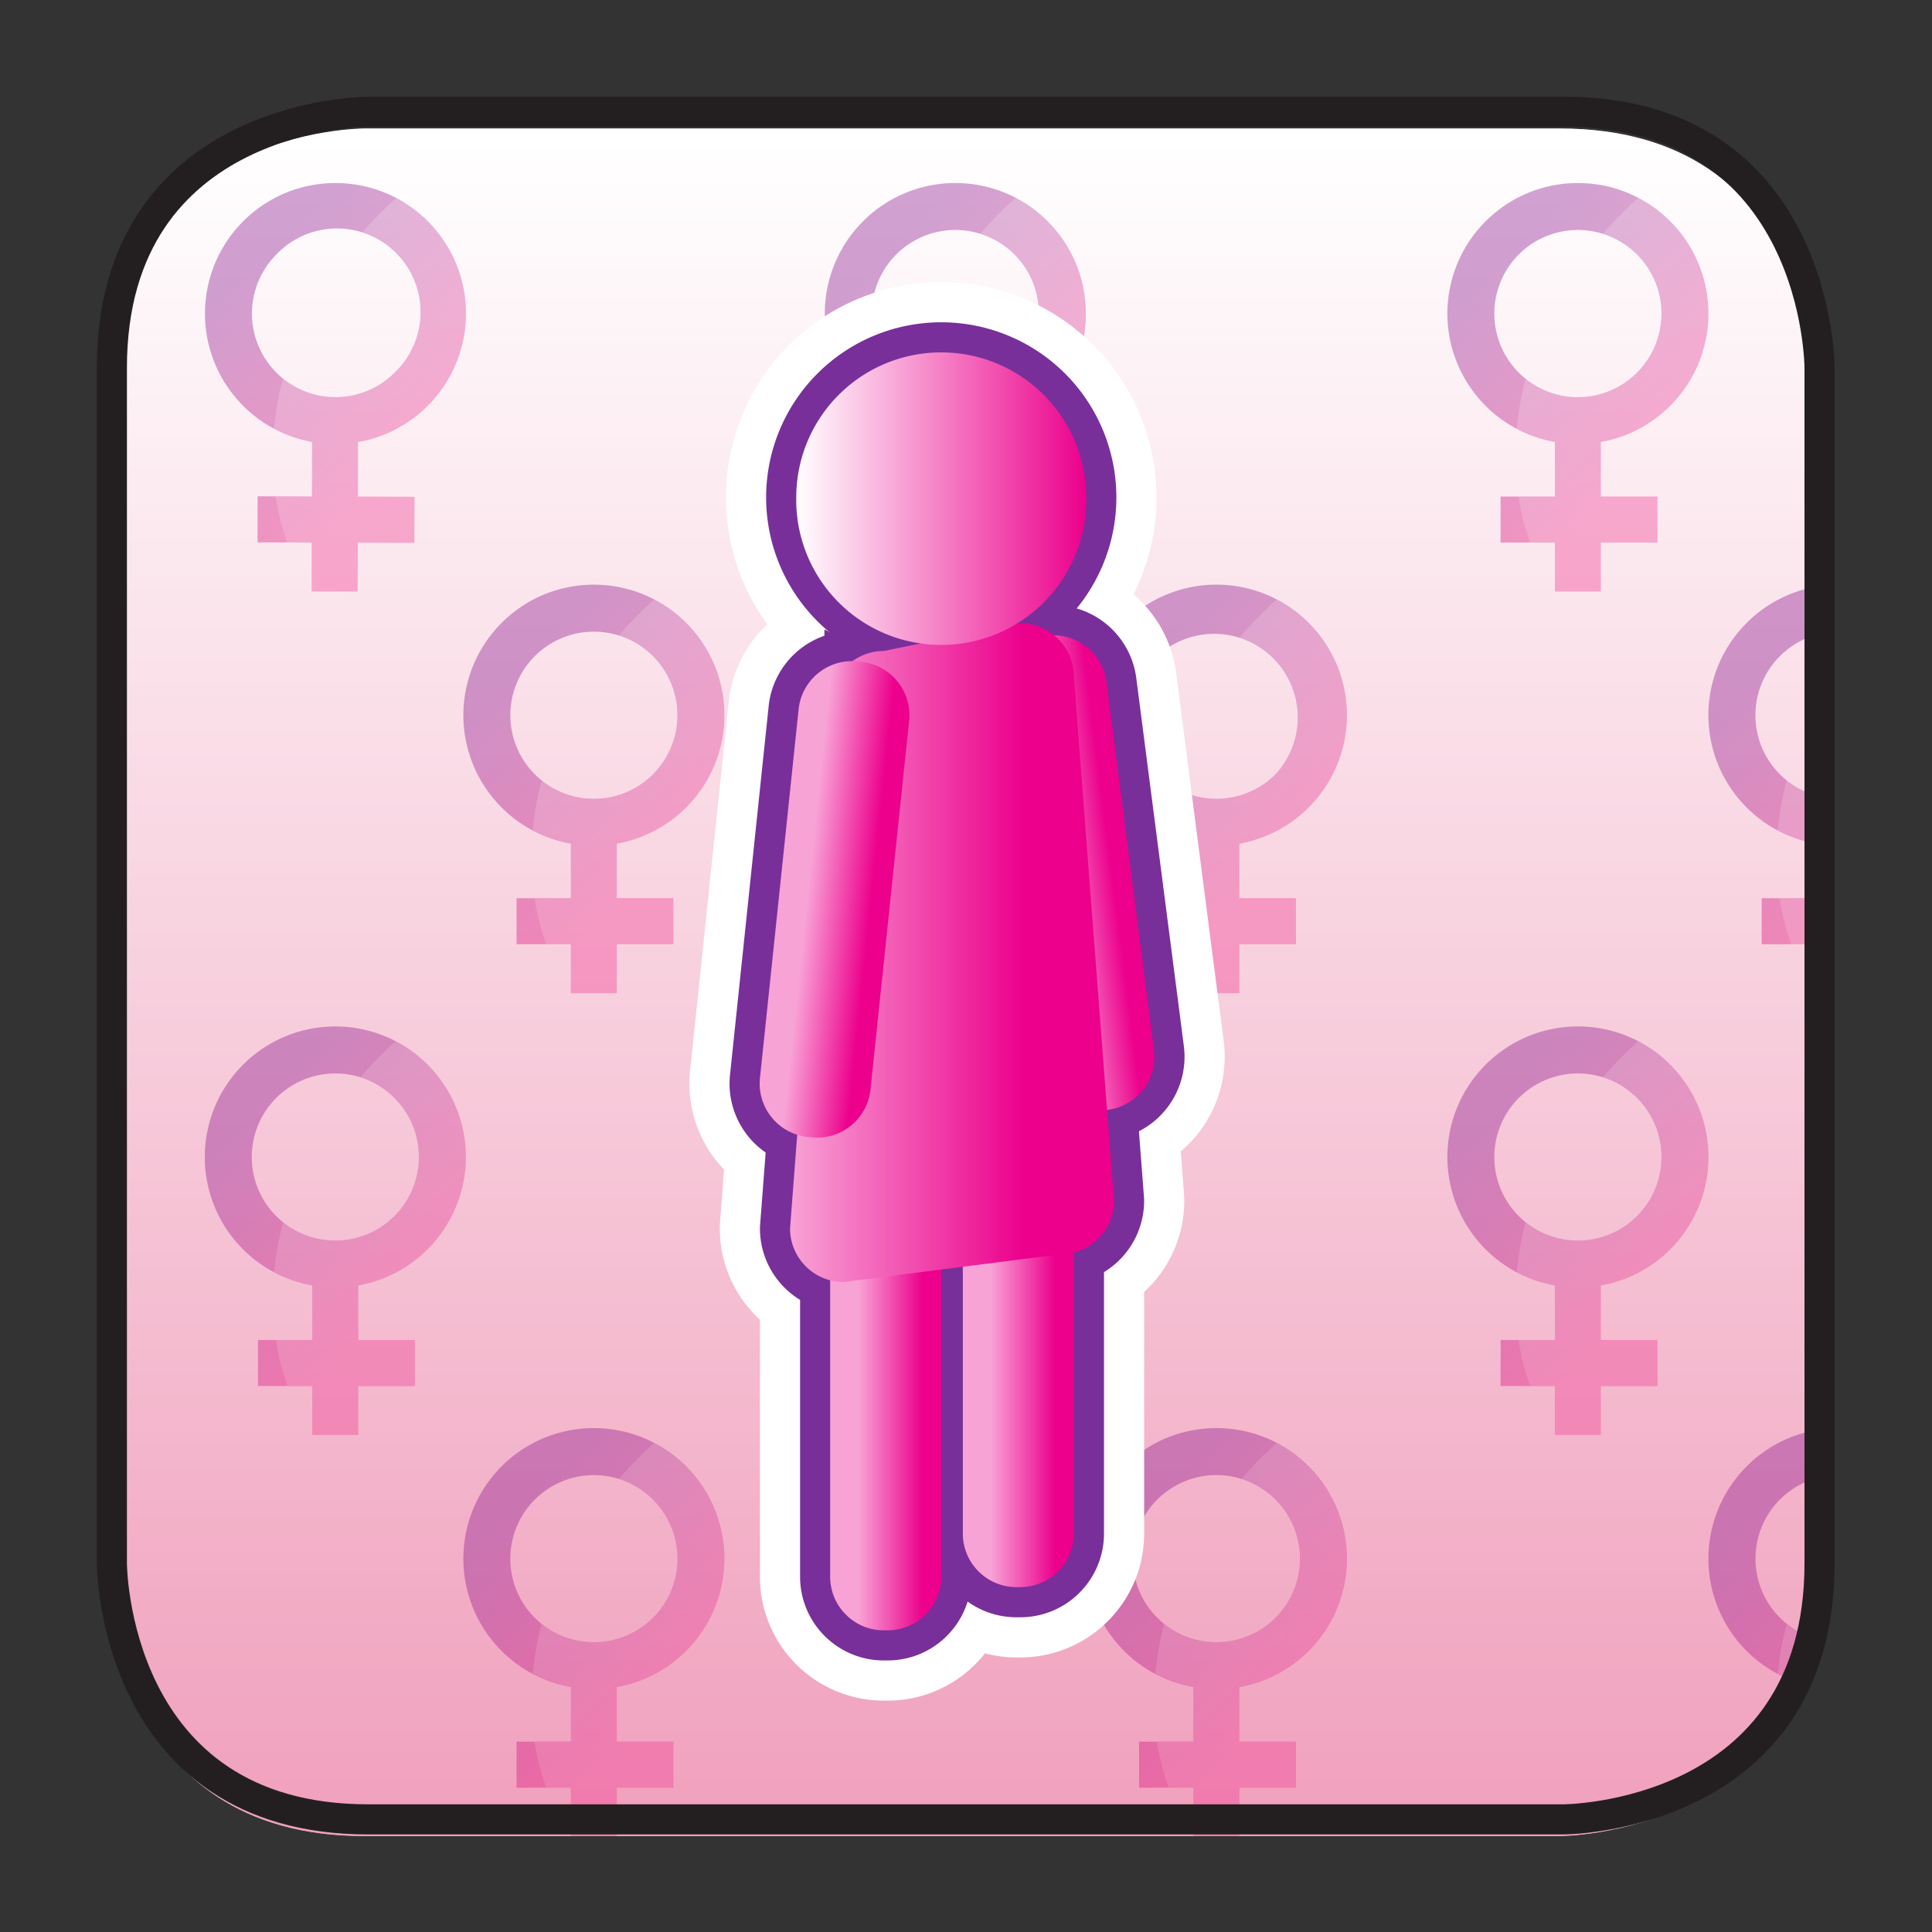 <svg xmlns="http://www.w3.org/2000/svg" width="100" height="100" viewBox="0 0 26.458 26.458"><rect x="0" y="0" width="26.458" height="26.458" fill="#333333" stroke="none"/><defs><clipPath id="p" clipPathUnits="userSpaceOnUse"><path d="M128.636 606.981h49.348v-40.075h-49.348z"/></clipPath><clipPath id="ak" clipPathUnits="userSpaceOnUse"><path d="M137.908 579.699h12.794v-12.793h-12.794z"/></clipPath><clipPath id="ah" clipPathUnits="userSpaceOnUse"><path d="M151.549 566.906h12.793v12.793h-12.793z"/></clipPath><clipPath id="ag" clipPathUnits="userSpaceOnUse"><path d="M151.549 579.699h12.793v-12.793h-12.793z"/></clipPath><clipPath id="af" clipPathUnits="userSpaceOnUse"><path d="M150.895 577.155a2.86 2.86 0 010-4.045 2.845 2.845 0 011.518-.791v-1.196h-1.19v-1.009h1.19v-1.06h1.006v1.06h1.241v1.009h-1.241v1.195c.557.099 1.09.362 1.521.792a2.862 2.862 0 010 4.045 2.848 2.848 0 01-2.023.838 2.85 2.85 0 01-2.022-.838m.727-3.318a1.83 1.83 0 102.59 2.59 1.832 1.832 0 000-2.59 1.825 1.825 0 00-1.295-.535c-.468 0-.937.178-1.295.535"/></clipPath><clipPath id="ad" clipPathUnits="userSpaceOnUse"><path d="M165.19 566.906h12.794V579.7H165.19z"/></clipPath><clipPath id="ac" clipPathUnits="userSpaceOnUse"><path d="M165.19 579.699h12.794v-12.793H165.19z"/></clipPath><clipPath id="ab" clipPathUnits="userSpaceOnUse"><path d="M164.536 577.155a2.86 2.86 0 01-.001-4.045c.43-.429.962-.692 1.519-.791v1.053a1.833 1.833 0 00-.79 3.055c.228.227.501.383.79.466v1.055a2.845 2.845 0 01-1.518-.793m.329-7.041h1.189v1.009h-1.189z"/></clipPath><clipPath id="Z" clipPathUnits="userSpaceOnUse"><path d="M137.908 585.388h12.793v12.793h-12.793z"/></clipPath><clipPath id="Y" clipPathUnits="userSpaceOnUse"><path d="M137.908 598.18h12.793v-12.792h-12.793z"/></clipPath><clipPath id="X" clipPathUnits="userSpaceOnUse"><path d="M137.255 595.636a2.859 2.859 0 010-4.044 2.833 2.833 0 011.518-.792v-1.196h-1.19v-1.008h1.19v-1.072h1.005v1.072h1.24v1.008h-1.24v1.196a2.859 2.859 0 011.521 4.836 2.853 2.853 0 01-2.022.838 2.844 2.844 0 01-2.022-.838m.728-3.317a1.829 1.829 0 000 2.589 1.83 1.83 0 002.589 0 1.832 1.832 0 000-2.589 1.827 1.827 0 00-1.295-.537 1.82 1.82 0 00-1.294.537"/></clipPath><clipPath id="V" clipPathUnits="userSpaceOnUse"><path d="M151.549 585.387h12.793v12.793h-12.793z"/></clipPath><clipPath id="U" clipPathUnits="userSpaceOnUse"><path d="M151.549 598.18h12.793v-12.793h-12.793z"/></clipPath><clipPath id="T" clipPathUnits="userSpaceOnUse"><path d="M150.895 595.636a2.86 2.86 0 010-4.045c.429-.43.962-.692 1.518-.791v-1.196h-1.19v-1.009h1.19v-1.071h1.006v1.071h1.241v1.009h-1.241v1.196a2.86 2.86 0 011.521 4.836 2.848 2.848 0 01-2.023.838 2.85 2.85 0 01-2.022-.838m.727-3.317a1.831 1.831 0 00.001 2.589 1.832 1.832 0 002.589-2.589 1.825 1.825 0 00-1.295-.537c-.469 0-.938.179-1.295.537"/></clipPath><clipPath id="R" clipPathUnits="userSpaceOnUse"><path d="M165.19 585.387h12.794v12.793H165.19z"/></clipPath><clipPath id="Q" clipPathUnits="userSpaceOnUse"><path d="M165.19 598.181h12.794v-12.794H165.19z"/></clipPath><clipPath id="P" clipPathUnits="userSpaceOnUse"><path d="M164.536 595.636a2.858 2.858 0 010-4.045 2.841 2.841 0 011.518-.791v1.053a1.831 1.831 0 00-.79 3.055c.228.228.501.383.79.465v1.056a2.845 2.845 0 01-1.518-.793m.329-7.041h1.189v1.009h-1.189z"/></clipPath><clipPath id="N" clipPathUnits="userSpaceOnUse"><path d="M159.47 575.707h12.793V588.5H159.47z"/></clipPath><clipPath id="M" clipPathUnits="userSpaceOnUse"><path d="M159.47 588.5h12.793v-12.793H159.47z"/></clipPath><clipPath id="L" clipPathUnits="userSpaceOnUse"><path d="M158.816 585.956a2.861 2.861 0 010-4.046 2.845 2.845 0 011.518-.791v-1.195h-1.19v-1.009h1.19v-1.071h1.005v1.071h1.241v1.009h-1.241v1.194a2.854 2.854 0 011.522.792 2.862 2.862 0 01-.001 4.046 2.85 2.85 0 01-2.022.838c-.732 0-1.463-.28-2.022-.838m.727-3.318a1.83 1.83 0 00.001 2.59 1.83 1.83 0 002.589-2.59 1.828 1.828 0 00-1.295-.536c-.469 0-.937.179-1.295.536"/></clipPath><clipPath id="J" clipPathUnits="userSpaceOnUse"><path d="M136.997 580.757h14.015v11.44h-14.015z"/></clipPath><clipPath id="I" clipPathUnits="userSpaceOnUse"><path d="M136.997 592.197h14.015v-11.44h-14.015z"/></clipPath><clipPath id="H" clipPathUnits="userSpaceOnUse"><path d="M147.869 585.695l.878-.878-.846-.844a2.86 2.86 0 01-4.495-2.345 2.86 2.86 0 115.72 0c0 .607-.19 1.17-.514 1.633l.846.845.841-.84.713.712-.842.841.758.758-.711.711-.757-.758-.877.878zm-3.434-4.067a1.832 1.832 0 003.663 0 1.831 1.831 0 00-3.663 0"/></clipPath><clipPath id="aH" clipPathUnits="userSpaceOnUse"><path d="M146.611 580.854c.004.316.003.505.003.505zm-1.282-6.723s.27-.29.862 0c0 0 .558.22.392 1.541l.028 5.182c-.02-1.627-.171-6.623-1.282-6.723"/></clipPath><clipPath id="F" clipPathUnits="userSpaceOnUse"><path d="M132.243 575.707h12.793V588.5h-12.793z"/></clipPath><clipPath id="a" clipPathUnits="userSpaceOnUse"><path d="M-32768 32767h65535v-65535h-65535z"/></clipPath><clipPath id="E" clipPathUnits="userSpaceOnUse"><path d="M132.243 588.5h12.793v-12.793h-12.793z"/></clipPath><clipPath id="D" clipPathUnits="userSpaceOnUse"><path d="M131.59 585.956a2.86 2.86 0 01-.001-4.046c.43-.429.962-.692 1.518-.791v-1.195h-1.19v-1.009h1.19v-1.071h1.006v1.071h1.24l.001 1.009h-1.241v1.194a2.861 2.861 0 011.521 4.838 2.854 2.854 0 01-2.023.838c-.731 0-1.463-.28-2.021-.838m.727-3.318a1.83 1.83 0 102.589 2.59 1.83 1.83 0 000-2.59 1.826 1.826 0 00-1.295-.536c-.468 0-.937.179-1.294.536"/></clipPath><clipPath id="aE" clipPathUnits="userSpaceOnUse"><path d="M149.637 581.888c.003.317.002.506.002.506zm-1.282-6.722s.269-.29.861 0c0 0 .557.219.393 1.54l.028 5.182c-.02-1.626-.171-6.623-1.282-6.722"/></clipPath><clipPath id="B" clipPathUnits="userSpaceOnUse"><path d="M159.47 594.188h12.793v12.793H159.47z"/></clipPath><clipPath id="c" clipPathUnits="userSpaceOnUse"><path d="M-32768 32767h65535v-65535h-65535z"/></clipPath><clipPath id="A" clipPathUnits="userSpaceOnUse"><path d="M159.47 606.981h12.793v-12.793H159.47z"/></clipPath><clipPath id="z" clipPathUnits="userSpaceOnUse"><path d="M158.816 604.436a2.859 2.859 0 010-4.044c.429-.43.962-.692 1.518-.791v-1.196h-1.19v-1.008h1.19v-1.072h1.005v1.072h1.241v1.008h-1.241v1.195a2.859 2.859 0 011.521 4.836 2.846 2.846 0 01-2.022.838 2.85 2.85 0 01-2.022-.838m.727-3.317a1.83 1.83 0 102.59 2.59 1.83 1.83 0 000-2.589 1.828 1.828 0 00-2.59-.001"/></clipPath><clipPath id="aB" clipPathUnits="userSpaceOnUse"><path d="M149.224 591.841c-.491-1.967-2.259-.438-2.844.136.232-.573-.018-2.238-.135-2.92.28.898 1.549 1.558 1.549 1.558 1.925.138 2-2.569 2-2.569.79-5.555-1.217-6.05-1.217-6.05 1.719-.275 1.938.88 1.938.88.105.632-1.236 11.922-1.236 11.922.052-1.761-.055-2.957-.055-2.957m-3.033.33s.07-.077.189-.194c-.044.109-.105.179-.189.194zm0-3.41s.022.113.054.296a1.189 1.189 0 01-.054-.296"/></clipPath><clipPath id="x" clipPathUnits="userSpaceOnUse"><path d="M145.829 594.188h12.793v12.793h-12.793z"/></clipPath><clipPath id="e" clipPathUnits="userSpaceOnUse"><path d="M-14289.2 14986.4H14546v-28835.2h-28835.2z"/></clipPath><clipPath id="w" clipPathUnits="userSpaceOnUse"><path d="M145.829 606.981h12.793v-12.793h-12.793z"/></clipPath><clipPath id="v" clipPathUnits="userSpaceOnUse"><path d="M145.174 604.436a2.86 2.86 0 010-4.044c.43-.43.963-.692 1.518-.791v-1.196h-1.189v-1.008h1.189v-1.072h1.006v1.072h1.241v1.008h-1.241v1.195a2.859 2.859 0 011.521 4.836 2.847 2.847 0 01-2.022.838 2.851 2.851 0 01-2.023-.838m.728-3.317a1.83 1.83 0 102.59 2.59 1.832 1.832 0 000-2.589 1.825 1.825 0 00-1.295-.537c-.469 0-.938.179-1.295.536"/></clipPath><clipPath id="ay" clipPathUnits="userSpaceOnUse"><path d="M149.795 595.095c.349-.176 1.135-6.432 1.373-8.383-.214 1.929-.774 7.699-.774 7.699-.116.579-.575.679-.599.684zm1.442-8.959l-.069.576c.031-.289.055-.492.069-.576"/></clipPath><clipPath id="t" clipPathUnits="userSpaceOnUse"><path d="M132.238 594.177h12.8v12.786h-12.8z"/></clipPath><clipPath id="g" clipPathUnits="userSpaceOnUse"><path d="M-14289.2 14986.4H14546v-28835.2h-28835.2z"/></clipPath><clipPath id="s" clipPathUnits="userSpaceOnUse"><path d="M132.238 606.963h12.801v-12.786h-12.801z"/></clipPath><clipPath id="r" clipPathUnits="userSpaceOnUse"><path d="M131.599 604.443a2.862 2.862 0 01-.012-4.046 2.85 2.85 0 011.516-.795l-.003-1.196-1.191.004-.002-1.009 1.189-.004-.002-1.071 1.005-.002.004 1.071 1.24-.004.003 1.008-1.241.005.003 1.195a2.86 2.86 0 011.535 4.832 2.849 2.849 0 01-2.028.843 2.853 2.853 0 01-2.016-.831m.718-3.32a1.833 1.833 0 00.007 2.59 1.832 1.832 0 102.582-2.598 1.829 1.829 0 00-1.291-.532c-.47 0-.94.18-1.298.54"/></clipPath><clipPath id="av" clipPathUnits="userSpaceOnUse"><path d="M144.988 594.426c.45-.224.141-6.543.033-8.502.135 1.933.65 7.732.65 7.732-.031.605-.683.77-.683.77zm0-9.075l.033.573c-.02-.286-.032-.488-.033-.573"/></clipPath><clipPath id="aj" clipPathUnits="userSpaceOnUse"><path d="M137.255 577.155a2.86 2.86 0 010-4.045 2.845 2.845 0 011.518-.791v-1.196h-1.19v-1.009h1.19v-1.06h1.005v1.06h1.24v1.009h-1.24v1.195a2.86 2.86 0 011.521 4.837 2.855 2.855 0 01-2.022.838 2.85 2.85 0 01-2.022-.838m.727-3.318a1.83 1.83 0 00.001 2.59 1.83 1.83 0 002.588 0 1.829 1.829 0 00-1.294-3.125c-.469 0-.938.178-1.295.535"/></clipPath><clipPath id="i" clipPathUnits="userSpaceOnUse"><path d="M-14289.2 14986.4H14546v-28835.2h-28835.2z"/></clipPath><clipPath id="n" clipPathUnits="userSpaceOnUse"><path d="M128.636 606.471h37.418v-37.417h-37.418z"/></clipPath><clipPath id="m" clipPathUnits="userSpaceOnUse"><path d="M134.248 606.47s-5.612 0-5.612-5.612v-26.195c.001-.171.087-5.609 5.612-5.609h26.193s5.613 0 5.613 5.612v26.192s0 5.612-5.613 5.612z"/></clipPath><clipPath id="as" clipPathUnits="userSpaceOnUse"><path d="M146.888 601.381s2.665-.575 2.555-2.994c0 0-.296-1.611-1.357-2.758 0 0 1.736.612 1.736 2.977 0 0-.05 2.243-2.934 2.775z"/></clipPath><clipPath id="k" clipPathUnits="userSpaceOnUse"><path d="M-32768 32767h65535v-65535h-65535z"/></clipPath><clipPath id="al" clipPathUnits="userSpaceOnUse"><path d="M137.908 566.906h12.793v12.793h-12.793z"/></clipPath><linearGradient id="aG" spreadMethod="pad" gradientTransform="rotate(90 -213.02 362.016) scale(7.357)" gradientUnits="userSpaceOnUse" y2="0" x2="1" y1="0" x1="0"><stop offset="0" stop-color="#fff"/><stop offset="1" stop-color="#fff"/></linearGradient><linearGradient id="au" spreadMethod="pad" gradientTransform="rotate(90 -223.637 371.992) scale(5.752)" gradientUnits="userSpaceOnUse" y2="0" x2="1" y1="0" x1="0"><stop offset="0" stop-color="#fff"/><stop offset="1" stop-color="#fff"/></linearGradient><linearGradient id="aq" spreadMethod="pad" gradientTransform="rotate(174.007 57.25 298.55) scale(1.42)" gradientUnits="userSpaceOnUse" y2="0" x2="1" y1="0" x1="0"><stop offset="0" stop-color="#ec008c"/><stop offset="1" stop-color="#f8a3d6"/></linearGradient><linearGradient id="ap" spreadMethod="pad" gradientTransform="rotate(180 75.337 294.206) scale(7.099)" gradientUnits="userSpaceOnUse" y2="0" x2="1" y1="0" x1="0"><stop offset="0" stop-color="#ec008c"/><stop offset=".278" stop-color="#ec008c"/><stop offset="1" stop-color="#f8a3d6"/></linearGradient><linearGradient id="ao" spreadMethod="pad" gradientTransform="rotate(180 73.241 289.907) scale(1.419)" gradientUnits="userSpaceOnUse" y2="0" x2="1" y1="0" x1="0"><stop offset="0" stop-color="#ec008c"/><stop offset="1" stop-color="#f8a3d6"/></linearGradient><linearGradient id="an" spreadMethod="pad" gradientTransform="rotate(180 74.694 290.38) scale(1.419)" gradientUnits="userSpaceOnUse" y2="0" x2="1" y1="0" x1="0"><stop offset="0" stop-color="#ec008c"/><stop offset="1" stop-color="#f8a3d6"/></linearGradient><linearGradient id="am" spreadMethod="pad" gradientTransform="rotate(-172.635 94.308 290.283) scale(1.419)" gradientUnits="userSpaceOnUse" y2="0" x2="1" y1="0" x1="0"><stop offset="0" stop-color="#ec008c"/><stop offset="1" stop-color="#f8a3d6"/></linearGradient><linearGradient id="ax" spreadMethod="pad" gradientTransform="rotate(90 -220.01 365.34) scale(9.075)" gradientUnits="userSpaceOnUse" y2="0" x2="1" y1="0" x1="0"><stop offset="0" stop-color="#fff"/><stop offset="1" stop-color="#fff"/></linearGradient><linearGradient id="j" spreadMethod="pad" gradientTransform="rotate(90 -220.01 365.34) scale(9.075)" gradientUnits="userSpaceOnUse" y2="0" x2="1" y1="0" x1="0"><stop offset="0" stop-opacity="0" stop-color="#fff"/><stop offset="1" stop-color="#fff"/></linearGradient><linearGradient id="o" spreadMethod="pad" gradientTransform="matrix(0 37.417 37.417 0 147.345 569.054)" gradientUnits="userSpaceOnUse" y2="0" x2="1" y1="0" x1="0"><stop offset="0" stop-color="#da1259"/><stop offset="1" stop-color="#fff"/></linearGradient><linearGradient id="q" spreadMethod="pad" gradientTransform="scale(7.64 -7.64) rotate(45.162 103.587 -18.91)" gradientUnits="userSpaceOnUse" y2="0" x2="1" y1="0" x1="0"><stop offset="0" stop-color="#8d198f"/><stop offset=".125" stop-color="#8d198f"/><stop offset=".818" stop-color="#ed127b"/><stop offset="1" stop-color="#ed127b"/></linearGradient><linearGradient id="aA" spreadMethod="pad" gradientTransform="matrix(-1.443 8.96 -6.334 -1.02 151.475 586.174)" gradientUnits="userSpaceOnUse" y2="0" x2="1" y1="0" x1="0"><stop offset="0" stop-color="#fff"/><stop offset="1" stop-color="#fff"/></linearGradient><linearGradient id="h" spreadMethod="pad" gradientTransform="matrix(-1.443 8.96 -6.334 -1.02 151.475 586.174)" gradientUnits="userSpaceOnUse" y2="0" x2="1" y1="0" x1="0"><stop offset="0" stop-opacity="0" stop-color="#fff"/><stop offset="1" stop-color="#fff"/></linearGradient><linearGradient id="u" spreadMethod="pad" gradientTransform="scale(7.64 -7.64) rotate(45 104.852 -16.682)" gradientUnits="userSpaceOnUse" y2="0" x2="1" y1="0" x1="0"><stop offset="0" stop-color="#8d198f"/><stop offset=".125" stop-color="#8d198f"/><stop offset=".818" stop-color="#ed127b"/><stop offset="1" stop-color="#ed127b"/></linearGradient><linearGradient id="aD" spreadMethod="pad" gradientTransform="rotate(90 -216.799 365.155) scale(12.844)" gradientUnits="userSpaceOnUse" y2="0" x2="1" y1="0" x1="0"><stop offset="0" stop-color="#fff"/><stop offset="1" stop-color="#fff"/></linearGradient><linearGradient id="f" spreadMethod="pad" gradientTransform="rotate(90 -216.799 365.155) scale(12.844)" gradientUnits="userSpaceOnUse" y2="0" x2="1" y1="0" x1="0"><stop offset="0" stop-color="#fff"/><stop offset="1" stop-opacity="0" stop-color="#fff"/></linearGradient><linearGradient id="ai" spreadMethod="pad" gradientTransform="scale(7.64 -7.64) rotate(45 100.025 -16.148)" gradientUnits="userSpaceOnUse" y2="0" x2="1" y1="0" x1="0"><stop offset="0" stop-color="#8d198f"/><stop offset=".125" stop-color="#8d198f"/><stop offset=".818" stop-color="#ed127b"/><stop offset="1" stop-color="#ed127b"/></linearGradient><linearGradient id="y" spreadMethod="pad" gradientTransform="scale(7.64 -7.64) rotate(45 105.744 -14.526)" gradientUnits="userSpaceOnUse" y2="0" x2="1" y1="0" x1="0"><stop offset="0" stop-color="#8d198f"/><stop offset=".125" stop-color="#8d198f"/><stop offset=".818" stop-color="#ed127b"/><stop offset="1" stop-color="#ed127b"/></linearGradient><linearGradient id="ar" spreadMethod="pad" gradientTransform="rotate(180 75.032 299.193) scale(6.353)" gradientUnits="userSpaceOnUse" y2="0" x2="1" y1="0" x1="0"><stop offset="0" stop-color="#ec008c"/><stop offset="1" stop-color="#fff"/></linearGradient><linearGradient id="d" spreadMethod="pad" gradientTransform="rotate(90 -213.02 362.016) scale(7.357)" gradientUnits="userSpaceOnUse" y2="0" x2="1" y1="0" x1="0"><stop offset="0" stop-color="#fff"/><stop offset="1" stop-opacity="0" stop-color="#fff"/></linearGradient><linearGradient id="C" spreadMethod="pad" gradientTransform="scale(7.64 -7.64) rotate(45 101.046 -17.62)" gradientUnits="userSpaceOnUse" y2="0" x2="1" y1="0" x1="0"><stop offset="0" stop-color="#8d198f"/><stop offset=".125" stop-color="#8d198f"/><stop offset=".818" stop-color="#ed127b"/><stop offset="1" stop-color="#ed127b"/></linearGradient><linearGradient id="aJ" spreadMethod="pad" gradientTransform="rotate(90 -214.015 359.987) scale(7.357)" gradientUnits="userSpaceOnUse" y2="0" x2="1" y1="0" x1="0"><stop offset="0" stop-color="#fff"/><stop offset="1" stop-color="#fff"/></linearGradient><linearGradient id="b" spreadMethod="pad" gradientTransform="rotate(90 -214.015 359.987) scale(7.357)" gradientUnits="userSpaceOnUse" y2="0" x2="1" y1="0" x1="0"><stop offset="0" stop-color="#fff"/><stop offset="1" stop-opacity="0" stop-color="#fff"/></linearGradient><linearGradient id="G" spreadMethod="pad" gradientTransform="matrix(0 7.64 7.64 0 147.209 578.768)" gradientUnits="userSpaceOnUse" y2="0" x2="1" y1="0" x1="0"><stop offset="0" stop-color="#8d198f"/><stop offset=".125" stop-color="#8d198f"/><stop offset=".818" stop-color="#ed127b"/><stop offset="1" stop-color="#ed127b"/></linearGradient><linearGradient id="l" spreadMethod="pad" gradientTransform="rotate(90 -223.637 371.992) scale(5.752)" gradientUnits="userSpaceOnUse" y2="0" x2="1" y1="0" x1="0"><stop offset="0" stop-color="#fff"/><stop offset="1" stop-opacity="0" stop-color="#fff"/></linearGradient><linearGradient id="K" spreadMethod="pad" gradientTransform="scale(7.64 -7.64) rotate(45 102.826 -13.317)" gradientUnits="userSpaceOnUse" y2="0" x2="1" y1="0" x1="0"><stop offset="0" stop-color="#8d198f"/><stop offset=".125" stop-color="#8d198f"/><stop offset=".818" stop-color="#ed127b"/><stop offset="1" stop-color="#ed127b"/></linearGradient><linearGradient id="O" spreadMethod="pad" gradientTransform="scale(7.64 -7.64) rotate(45 104.728 -13.047)" gradientUnits="userSpaceOnUse" y2="0" x2="1" y1="0" x1="0"><stop offset="0" stop-color="#8d198f"/><stop offset=".125" stop-color="#8d198f"/><stop offset=".818" stop-color="#ed127b"/><stop offset="1" stop-color="#ed127b"/></linearGradient><linearGradient id="S" spreadMethod="pad" gradientTransform="scale(7.64 -7.64) rotate(45 103.835 -15.202)" gradientUnits="userSpaceOnUse" y2="0" x2="1" y1="0" x1="0"><stop offset="0" stop-color="#8d198f"/><stop offset=".125" stop-color="#8d198f"/><stop offset=".818" stop-color="#ed127b"/><stop offset="1" stop-color="#ed127b"/></linearGradient><linearGradient id="W" spreadMethod="pad" gradientTransform="scale(7.64 -7.64) rotate(45 102.947 -17.358)" gradientUnits="userSpaceOnUse" y2="0" x2="1" y1="0" x1="0"><stop offset="0" stop-color="#8d198f"/><stop offset=".125" stop-color="#8d198f"/><stop offset=".818" stop-color="#ed127b"/><stop offset="1" stop-color="#ed127b"/></linearGradient><linearGradient id="aa" spreadMethod="pad" gradientTransform="scale(7.64 -7.64) rotate(45 101.81 -11.837)" gradientUnits="userSpaceOnUse" y2="0" x2="1" y1="0" x1="0"><stop offset="0" stop-color="#8d198f"/><stop offset=".125" stop-color="#8d198f"/><stop offset=".818" stop-color="#ed127b"/><stop offset="1" stop-color="#ed127b"/></linearGradient><linearGradient id="ae" spreadMethod="pad" gradientTransform="scale(7.64 -7.64) rotate(45 100.917 -13.993)" gradientUnits="userSpaceOnUse" y2="0" x2="1" y1="0" x1="0"><stop offset="0" stop-color="#8d198f"/><stop offset=".125" stop-color="#8d198f"/><stop offset=".818" stop-color="#ed127b"/><stop offset="1" stop-color="#ed127b"/></linearGradient><mask id="aI" height="1" width="1" y="0" x="0" maskUnits="userSpaceOnUse"><g clip-path="url(#a)"><path d="M146.748 581.359h-1.419v-7.518h1.419z" fill="url(#b)"/></g></mask><mask id="aF" height="1" width="1" y="0" x="0" maskUnits="userSpaceOnUse"><g clip-path="url(#c)"><path d="M149.774 582.393h-1.419v-7.518h1.419z" fill="url(#d)"/></g></mask><mask id="aC" height="1" width="1" y="0" x="0" maskUnits="userSpaceOnUse"><g clip-path="url(#e)"><path d="M150.62 594.798h-4.429v-13.077h4.429z" fill="url(#f)"/></g></mask><mask id="az" height="1" width="1" y="0" x="0" maskUnits="userSpaceOnUse"><g clip-path="url(#g)"><path d="M152.643 586.362l-1.443 8.96-2.813-.453 1.443-8.96z" fill="url(#h)"/></g></mask><mask id="aw" height="1" width="1" y="0" x="0" maskUnits="userSpaceOnUse"><g clip-path="url(#i)"><path d="M145.672 594.426h-.683v-9.075h.683z" fill="url(#j)"/></g></mask><mask id="at" height="1" width="1" y="0" x="0" maskUnits="userSpaceOnUse"><g clip-path="url(#k)"><path d="M149.822 601.38h-2.934v-5.752h2.934z" fill="url(#l)"/></g></mask></defs><g clip-path="url(#m)" transform="matrix(.625 0 0 -.625 -78.915 380.803)"><path d="M166.054 569.054h-37.417v37.417h37.417z" fill="#fff"/><g clip-path="url(#n)" opacity=".4"><path d="M128.636 569.054h37.417v37.417h-37.417z" fill="url(#o)"/></g><g clip-path="url(#p)" opacity=".4"><path d="M131.599 604.443a2.862 2.862 0 01-.012-4.046 2.85 2.85 0 011.516-.795l-.003-1.196-1.191.004-.002-1.009 1.189-.004-.002-1.071 1.005-.002.004 1.071 1.24-.004.003 1.008-1.241.005.003 1.195a2.86 2.86 0 011.535 4.832 2.849 2.849 0 01-2.028.843 2.853 2.853 0 01-2.016-.831m.718-3.32a1.833 1.833 0 00.007 2.59 1.832 1.832 0 102.582-2.598 1.829 1.829 0 00-1.291-.532c-.47 0-.94.18-1.298.54" fill="url(#q)"/><g clip-path="url(#r)"><g clip-path="url(#s)"><g clip-path="url(#t)" opacity=".2"><path d="M133.67 595.63c-2.229 2.24-1.809 6.267.935 8.996 2.745 2.73 6.775 3.125 9.003.885 2.227-2.24 1.808-6.268-.937-8.997-2.744-2.729-6.775-3.125-9.002-.885" fill="#fff"/></g></g></g><path d="M145.174 604.436a2.86 2.86 0 010-4.044c.43-.43.963-.692 1.518-.791v-1.196h-1.189v-1.008h1.189v-1.072h1.006v1.072h1.241v1.008h-1.241v1.195a2.859 2.859 0 011.521 4.836 2.847 2.847 0 01-2.022.838 2.851 2.851 0 01-2.023-.838m.728-3.317a1.83 1.83 0 102.59 2.59 1.832 1.832 0 000-2.589 1.825 1.825 0 00-1.295-.537c-.469 0-.938.179-1.295.536" fill="url(#u)"/><g clip-path="url(#v)"><g clip-path="url(#w)"><g clip-path="url(#x)" opacity=".2"><path d="M147.27 595.63c-2.234 2.233-1.826 6.262.91 9 2.737 2.735 6.767 3.143 9 .91 2.234-2.234 1.826-6.263-.91-9-2.737-2.737-6.766-3.145-9-.91" fill="#fff"/></g></g></g><path d="M158.816 604.436a2.859 2.859 0 010-4.044c.429-.43.962-.692 1.518-.791v-1.196h-1.19v-1.008h1.19v-1.072h1.005v1.072h1.241v1.008h-1.241v1.195a2.859 2.859 0 011.521 4.836 2.846 2.846 0 01-2.022.838 2.85 2.85 0 01-2.022-.838m.727-3.317a1.83 1.83 0 102.59 2.59 1.83 1.83 0 000-2.589 1.828 1.828 0 00-2.59-.001" fill="url(#y)"/><g clip-path="url(#z)"><g clip-path="url(#A)"><g clip-path="url(#B)" opacity=".2"><path d="M160.911 595.63c-2.234 2.233-1.826 6.262.91 9 2.738 2.736 6.767 3.144 9 .91 2.235-2.234 1.827-6.263-.91-9s-6.766-3.145-9-.91" fill="#fff"/></g></g></g><path d="M131.59 585.956a2.86 2.86 0 01-.001-4.046c.43-.429.962-.692 1.518-.791v-1.195h-1.19v-1.009h1.19v-1.071h1.006v1.071h1.24l.001 1.009h-1.241v1.194a2.861 2.861 0 011.521 4.838 2.854 2.854 0 01-2.023.838c-.731 0-1.463-.28-2.021-.838m.727-3.318a1.83 1.83 0 102.589 2.59 1.83 1.83 0 000-2.59 1.826 1.826 0 00-1.295-.536c-.468 0-.937.179-1.294.536" fill="url(#C)"/><g clip-path="url(#D)"><g clip-path="url(#E)"><g clip-path="url(#F)" opacity=".2"><path d="M133.685 577.148c-2.234 2.233-1.826 6.263.91 9 2.737 2.736 6.767 3.144 9 .91 2.234-2.234 1.826-6.263-.91-9-2.737-2.736-6.766-3.144-9-.91" fill="#fff"/></g></g></g><path d="M147.869 585.695l.878-.878-.846-.844a2.86 2.86 0 01-4.495-2.345 2.86 2.86 0 115.72 0c0 .607-.19 1.17-.514 1.633l.846.845.841-.84.713.712-.842.841.758.758-.711.711-.757-.758-.877.878zm-3.434-4.067a1.832 1.832 0 003.663 0 1.831 1.831 0 00-3.663 0" fill="url(#G)"/><g clip-path="url(#H)"><g clip-path="url(#I)"><g clip-path="url(#J)" opacity=".2"><path d="M151.012 586.477c0-3.159-3.138-5.72-7.008-5.72s-7.008 2.561-7.008 5.72c0 3.16 3.138 5.72 7.008 5.72s7.008-2.56 7.008-5.72" fill="#fff"/></g></g></g><path d="M158.816 585.956a2.861 2.861 0 010-4.046 2.845 2.845 0 011.518-.791v-1.195h-1.19v-1.009h1.19v-1.071h1.005v1.071h1.241v1.009h-1.241v1.194a2.854 2.854 0 011.522.792 2.862 2.862 0 01-.001 4.046 2.85 2.85 0 01-2.022.838c-.732 0-1.463-.28-2.022-.838m.727-3.318a1.83 1.83 0 00.001 2.59 1.83 1.83 0 002.589-2.59 1.828 1.828 0 00-1.295-.536c-.469 0-.937.179-1.295.536" fill="url(#K)"/><g clip-path="url(#L)"><g clip-path="url(#M)"><g clip-path="url(#N)" opacity=".2"><path d="M160.911 577.148c-2.234 2.233-1.826 6.263.91 9 2.738 2.736 6.767 3.144 9 .911 2.235-2.234 1.827-6.264-.91-9-2.737-2.737-6.766-3.145-9-.91" fill="#fff"/></g></g></g><path d="M164.536 595.636a2.858 2.858 0 010-4.045 2.841 2.841 0 011.518-.791v1.053a1.831 1.831 0 00-.79 3.055c.228.228.501.383.79.465v1.056a2.845 2.845 0 01-1.518-.793m.329-7.041h1.189v1.009h-1.189z" fill="url(#O)"/><g clip-path="url(#P)"><g clip-path="url(#Q)"><g clip-path="url(#R)" opacity=".2"><path d="M166.631 586.829c-2.234 2.234-1.826 6.263.91 9 2.738 2.737 6.767 3.145 9 .91 2.235-2.233 1.827-6.262-.91-9-2.737-2.736-6.766-3.143-9-.91" fill="#fff"/></g></g></g><path d="M150.895 595.636a2.86 2.86 0 010-4.045c.429-.43.962-.692 1.518-.791v-1.196h-1.19v-1.009h1.19v-1.071h1.006v1.071h1.241v1.009h-1.241v1.196a2.86 2.86 0 011.521 4.836 2.848 2.848 0 01-2.023.838 2.85 2.85 0 01-2.022-.838m.727-3.317a1.831 1.831 0 00.001 2.589 1.832 1.832 0 002.589-2.589 1.825 1.825 0 00-1.295-.537c-.469 0-.938.179-1.295.537" fill="url(#S)"/><g clip-path="url(#T)"><g clip-path="url(#U)"><g clip-path="url(#V)" opacity=".2"><path d="M152.99 586.829c-2.234 2.234-1.826 6.263.91 9 2.738 2.737 6.767 3.144 9 .91 2.234-2.233 1.827-6.263-.91-9-2.737-2.736-6.766-3.143-9-.91" fill="#fff"/></g></g></g><path d="M137.255 595.636a2.859 2.859 0 010-4.044 2.833 2.833 0 011.518-.792v-1.196h-1.19v-1.008h1.19v-1.072h1.005v1.072h1.24v1.008h-1.24v1.196a2.859 2.859 0 011.521 4.836 2.853 2.853 0 01-2.022.838 2.844 2.844 0 01-2.022-.838m.728-3.317a1.829 1.829 0 000 2.589 1.83 1.83 0 002.589 0 1.832 1.832 0 000-2.589 1.827 1.827 0 00-1.295-.537 1.82 1.82 0 00-1.294.537" fill="url(#W)"/><g clip-path="url(#X)"><g clip-path="url(#Y)"><g clip-path="url(#Z)" opacity=".2"><path d="M139.35 586.829c-2.234 2.234-1.826 6.263.91 9 2.737 2.737 6.767 3.144 9 .91 2.234-2.233 1.826-6.263-.91-9-2.737-2.736-6.766-3.143-9-.91" fill="#fff"/></g></g></g><path d="M164.536 577.155a2.86 2.86 0 01-.001-4.045c.43-.429.962-.692 1.519-.791v1.053a1.833 1.833 0 00-.79 3.055c.228.227.501.383.79.466v1.055a2.845 2.845 0 01-1.518-.793m.329-6.032v-1.009h1.188l.001.001v1.008z" fill="url(#aa)"/><g clip-path="url(#ab)"><g clip-path="url(#ac)"><g clip-path="url(#ad)" opacity=".2"><path d="M166.631 568.347c-2.234 2.233-1.826 6.263.91 9 2.738 2.737 6.767 3.144 9 .911 2.235-2.235 1.827-6.264-.91-9-2.737-2.737-6.766-3.145-9-.91" fill="#fff"/></g></g></g><path d="M150.895 577.155a2.86 2.86 0 010-4.045 2.845 2.845 0 011.518-.791v-1.196h-1.19v-1.009h1.19v-1.06h1.006v1.06h1.241v1.009h-1.241v1.195c.557.099 1.09.362 1.521.792a2.862 2.862 0 010 4.045 2.848 2.848 0 01-2.023.838 2.85 2.85 0 01-2.022-.838m.727-3.318a1.83 1.83 0 102.59 2.59 1.832 1.832 0 000-2.59 1.825 1.825 0 00-1.295-.535c-.468 0-.937.178-1.295.535" fill="url(#ae)"/><g clip-path="url(#af)"><g clip-path="url(#ag)"><g clip-path="url(#ah)" opacity=".2"><path d="M152.99 568.347c-2.234 2.233-1.826 6.263.91 9 2.738 2.737 6.767 3.144 9 .91 2.235-2.234 1.827-6.263-.91-9-2.737-2.736-6.766-3.144-9-.91" fill="#fff"/></g></g></g><path d="M137.255 577.155a2.86 2.86 0 010-4.045 2.845 2.845 0 011.518-.791v-1.196h-1.19v-1.009h1.19v-1.06h1.005v1.06h1.24v1.009h-1.24v1.195a2.86 2.86 0 011.521 4.837 2.855 2.855 0 01-2.022.838 2.85 2.85 0 01-2.022-.838m.727-3.318a1.83 1.83 0 00.001 2.59 1.83 1.83 0 002.588 0 1.829 1.829 0 00-1.294-3.125c-.469 0-.938.178-1.295.535" fill="url(#ai)"/><g clip-path="url(#aj)"><g clip-path="url(#ak)"><g clip-path="url(#al)" opacity=".2"><path d="M139.35 568.347c-2.234 2.233-1.826 6.263.91 9 2.737 2.737 6.767 3.144 9 .91 2.234-2.234 1.826-6.263-.91-9-2.737-2.736-6.766-3.144-9-.91" fill="#fff"/></g></g></g></g><path d="M149.136 585.97a1.175 1.175 0 011.316-1.014l.082.01a1.174 1.174 0 011.015 1.317l-1.042 8.059a1.174 1.174 0 01-1.315 1.015l-.083-.011a1.174 1.174 0 01-1.014-1.316z" fill="none" stroke="#fff" stroke-width="3.08" stroke-linecap="round" stroke-linejoin="round"/><path d="M147.361 575.683c0-.649.526-1.175 1.175-1.175h.083c.649 0 1.175.526 1.175 1.175v10.594c0 .65-.526.735-1.175.735h-.083a1.175 1.175 0 01-1.175-1.175zm-2.906-.946c0-.65.526-1.175 1.175-1.175h.083c.649 0 1.175.526 1.175 1.175v10.154c0 .649-.526 1.175-1.175 1.175h-.083a1.175 1.175 0 01-1.175-1.175z" fill="none" stroke="#fff" stroke-width="3.08" stroke-linecap="round" stroke-linejoin="round"/><path d="M144.455 593.846c0 .649.526 1.175 1.175 1.175l2.99.608c.648 0 1.174-.526 1.174-1.175l.88-11.476c0-.65-.526-1.175-1.174-1.175l-4.75-.61c-.65 0-1.175.528-1.175 1.176z" fill="none" stroke="#fff" stroke-width="3.08" stroke-linecap="round" stroke-linejoin="round"/><path d="M142.916 585.664a1.175 1.175 0 011.046-1.292l.082-.008c.646-.068 1.224.4 1.292 1.046l.848 8.082a1.176 1.176 0 01-1.046 1.291l-.083.008a1.176 1.176 0 01-1.292-1.045zm.795 12.722a3.177 3.177 0 116.354 0 3.177 3.177 0 01-6.354 0z" fill="none" stroke="#fff" stroke-width="3.08" stroke-linecap="round" stroke-linejoin="round"/><path d="M148.085 595.629s1.737.612 1.737 2.977c0 0-.05 2.244-2.935 2.775 0 0 2.666-.575 2.556-2.995 0 0-.296-1.61-1.358-2.757zm-3.097-1.203s.651-.165.683-.77c0 0-.678-7.645-.683-8.305 0 0 .533 8.809 0 9.075zm4.806.669s.48-.09.599-.683c0 0 .742-7.624.844-8.277 0 0-1.03 8.758-1.443 8.96zm-.516-.297s1.342-11.29 1.237-11.922c0 0-.219-1.155-1.938-.88 0 0 2.008.495 1.217 6.05 0 0-.076 2.707-2 2.569 0 0-1.555-.809-1.603-1.854 0 0 .64 3.291 0 3.41 0 0 2.442-2.698 3.032-.33 0 0 .107 1.196.055 2.957z" fill="none" stroke="#fff" stroke-width="3.08" stroke-linecap="round" stroke-linejoin="round"/><path d="M149.216 575.165s.557.22.392 1.54l.031 5.688s.043-7.109-1.284-7.228c0 0 .27-.29.861 0zm-3.025-1.034s.557.22.392 1.54l.031 5.688s.043-7.109-1.284-7.228c0 0 .269-.29.861 0z" fill="none" stroke="#fff" stroke-width="3.08" stroke-linecap="round" stroke-linejoin="round"/><path d="M149.136 585.97a1.175 1.175 0 011.316-1.014l.082.01a1.174 1.174 0 011.015 1.317l-1.042 8.059a1.174 1.174 0 01-1.315 1.015l-.083-.011a1.174 1.174 0 01-1.014-1.316z" fill="none" stroke="#782f9a" stroke-width="1.32"/><path d="M147.361 575.683c0-.649.526-1.175 1.175-1.175h.083c.649 0 1.175.526 1.175 1.175v10.594c0 .65-.526.735-1.175.735h-.083a1.175 1.175 0 01-1.175-1.175zm-2.906-.946c0-.65.526-1.175 1.175-1.175h.083c.649 0 1.175.526 1.175 1.175v10.154c0 .649-.526 1.175-1.175 1.175h-.083a1.175 1.175 0 01-1.175-1.175z" fill="none" stroke="#782f9a" stroke-width="1.32"/><path d="M144.455 593.846c0 .649.526 1.175 1.175 1.175l2.99.608c.648 0 1.174-.526 1.174-1.175l.88-11.476c0-.65-.526-1.175-1.174-1.175l-4.75-.61c-.65 0-1.175.528-1.175 1.176z" fill="none" stroke="#782f9a" stroke-width="1.32"/><path d="M142.916 585.664a1.175 1.175 0 011.046-1.292l.082-.008c.646-.068 1.224.4 1.292 1.046l.848 8.082a1.176 1.176 0 01-1.046 1.291l-.083.008a1.176 1.176 0 01-1.292-1.045zm.795 12.722a3.177 3.177 0 116.354 0 3.177 3.177 0 01-6.354 0z" fill="none" stroke="#782f9a" stroke-width="1.32"/><path d="M148.085 595.629s1.737.612 1.737 2.977c0 0-.05 2.244-2.935 2.775 0 0 2.666-.575 2.556-2.995 0 0-.296-1.61-1.358-2.757zm-3.097-1.203s.651-.165.683-.77c0 0-.678-7.645-.683-8.305 0 0 .533 8.809 0 9.075zm4.806.669s.48-.09.599-.683c0 0 .742-7.624.844-8.277 0 0-1.03 8.758-1.443 8.96zm-.516-.297s1.342-11.29 1.237-11.922c0 0-.219-1.155-1.938-.88 0 0 2.008.495 1.217 6.05 0 0-.076 2.707-2 2.569 0 0-1.555-.809-1.603-1.854 0 0 .64 3.291 0 3.41 0 0 2.442-2.698 3.032-.33 0 0 .107 1.196.055 2.957z" fill="none" stroke="#782f9a" stroke-width="1.32"/><path d="M149.216 575.165s.557.22.392 1.54l.031 5.688s.043-7.109-1.284-7.228c0 0 .27-.29.861 0zM146.191 574.131s.557.22.392 1.54l.031 5.688s.043-7.109-1.284-7.228c0 0 .269-.29.861 0z" fill="none" stroke="#782f9a" stroke-width="1.32"/></g><path d="M149.192 595.356l-.083-.011a1.174 1.174 0 01-1.014-1.315l1.041-8.06a1.178 1.178 0 011.316-1.015l.082.012a1.173 1.173 0 011.015 1.315l-1.041 8.059a1.176 1.176 0 01-1.164 1.025 1.12 1.12 0 01-.152-.01" fill="url(#am)" transform="matrix(.625 0 0 -.625 -78.915 380.803)"/><path d="M148.536 587.011a1.174 1.174 0 01-1.175-1.173v-10.155c0-.649.526-1.174 1.175-1.174h.083c.649 0 1.175.525 1.175 1.174v10.595c0 .648-.526.733-1.175.733z" fill="url(#an)" transform="matrix(.625 0 0 -.625 -78.915 380.803)"/><path d="M145.63 586.066a1.176 1.176 0 01-1.176-1.175v-10.154c0-.649.527-1.175 1.176-1.175h.083c.649 0 1.175.526 1.175 1.175v10.154c0 .649-.526 1.175-1.175 1.175z" fill="url(#ao)" transform="matrix(.625 0 0 -.625 -78.915 380.803)"/><path d="M145.63 595.021a1.177 1.177 0 01-1.176-1.176l-.879-11.477c0-.648.526-1.174 1.175-1.174l4.749.608c.649 0 1.174.527 1.174 1.176l-.879 11.476c0 .649-.526 1.175-1.175 1.175z" fill="url(#ap)" transform="matrix(.625 0 0 -.625 -78.915 380.803)"/><path d="M143.763 593.746l-.847-8.082a1.175 1.175 0 011.046-1.291l.083-.009c.645-.068 1.223.4 1.292 1.046l.847 8.081a1.175 1.175 0 01-1.046 1.292l-.082.009a1.177 1.177 0 01-1.293-1.046" fill="url(#aq)" transform="matrix(.625 0 0 -.625 -78.915 380.803)"/><path d="M143.711 598.387a3.177 3.177 0 116.353 0 3.176 3.176 0 01-6.353 0" fill="url(#ar)" transform="matrix(.625 0 0 -.625 -78.915 380.803)"/><g clip-path="url(#as)" transform="matrix(.625 0 0 -.625 -78.915 380.803)"><g mask="url(#at)"><path d="M146.888 601.381s2.665-.575 2.555-2.994c0 0-.296-1.611-1.357-2.758 0 0 1.736.612 1.736 2.977 0 0-.05 2.243-2.934 2.775z" fill="url(#au)"/></g></g><g clip-path="url(#av)" transform="matrix(.625 0 0 -.625 -78.915 380.803)"><g mask="url(#aw)"><path d="M144.988 594.426c.45-.224.141-6.543.033-8.502.135 1.933.65 7.732.65 7.732-.031.605-.683.77-.683.77zm0-9.075l.033.573c-.02-.286-.032-.488-.033-.573" fill="url(#ax)"/></g></g><g clip-path="url(#ay)" transform="matrix(.625 0 0 -.625 -78.915 380.803)"><g mask="url(#az)"><path d="M149.795 595.095c.349-.176 1.135-6.432 1.373-8.383-.214 1.929-.774 7.699-.774 7.699-.116.579-.575.679-.599.684zm1.442-8.959l-.069.576c.031-.289.055-.492.069-.576" fill="url(#aA)"/></g></g><g clip-path="url(#aB)" transform="matrix(.625 0 0 -.625 -78.915 380.803)"><g mask="url(#aC)"><path d="M149.224 591.841c-.491-1.967-2.259-.438-2.844.136.232-.573-.018-2.238-.135-2.92.28.898 1.549 1.558 1.549 1.558 1.925.138 2-2.569 2-2.569.79-5.555-1.217-6.05-1.217-6.05 1.719-.275 1.938.88 1.938.88.105.632-1.236 11.922-1.236 11.922.052-1.761-.055-2.957-.055-2.957m-3.033.33s.07-.077.189-.194c-.044.109-.105.179-.189.194zm0-3.41s.022.113.054.296a1.189 1.189 0 01-.054-.296" fill="url(#aD)"/></g></g><g clip-path="url(#aE)" transform="matrix(.625 0 0 -.625 -78.915 380.803)"><g mask="url(#aF)"><path d="M149.637 581.888c.003.317.002.506.002.506zm-1.282-6.722s.269-.29.861 0c0 0 .557.219.393 1.54l.028 5.182c-.02-1.626-.171-6.623-1.282-6.722" fill="url(#aG)"/></g></g><g clip-path="url(#aH)" transform="matrix(.625 0 0 -.625 -78.915 380.803)"><g mask="url(#aI)"><path d="M146.611 580.854c.004.316.003.505.003.505zm-1.282-6.723s.27-.29.862 0c0 0 .558.22.392 1.541l.028 5.182c-.02-1.627-.171-6.623-1.282-6.723" fill="url(#aJ)"/></g></g><path d="M0 0s-5.613 0-5.613-5.613v-26.192s0-5.612 5.613-5.612h26.192s5.613 0 5.613 5.612v26.192S31.805 0 26.192 0z" fill="none" stroke="#231f20" stroke-width=".66" transform="matrix(.625 0 0 -.625 5.04 1.53)"/></svg>